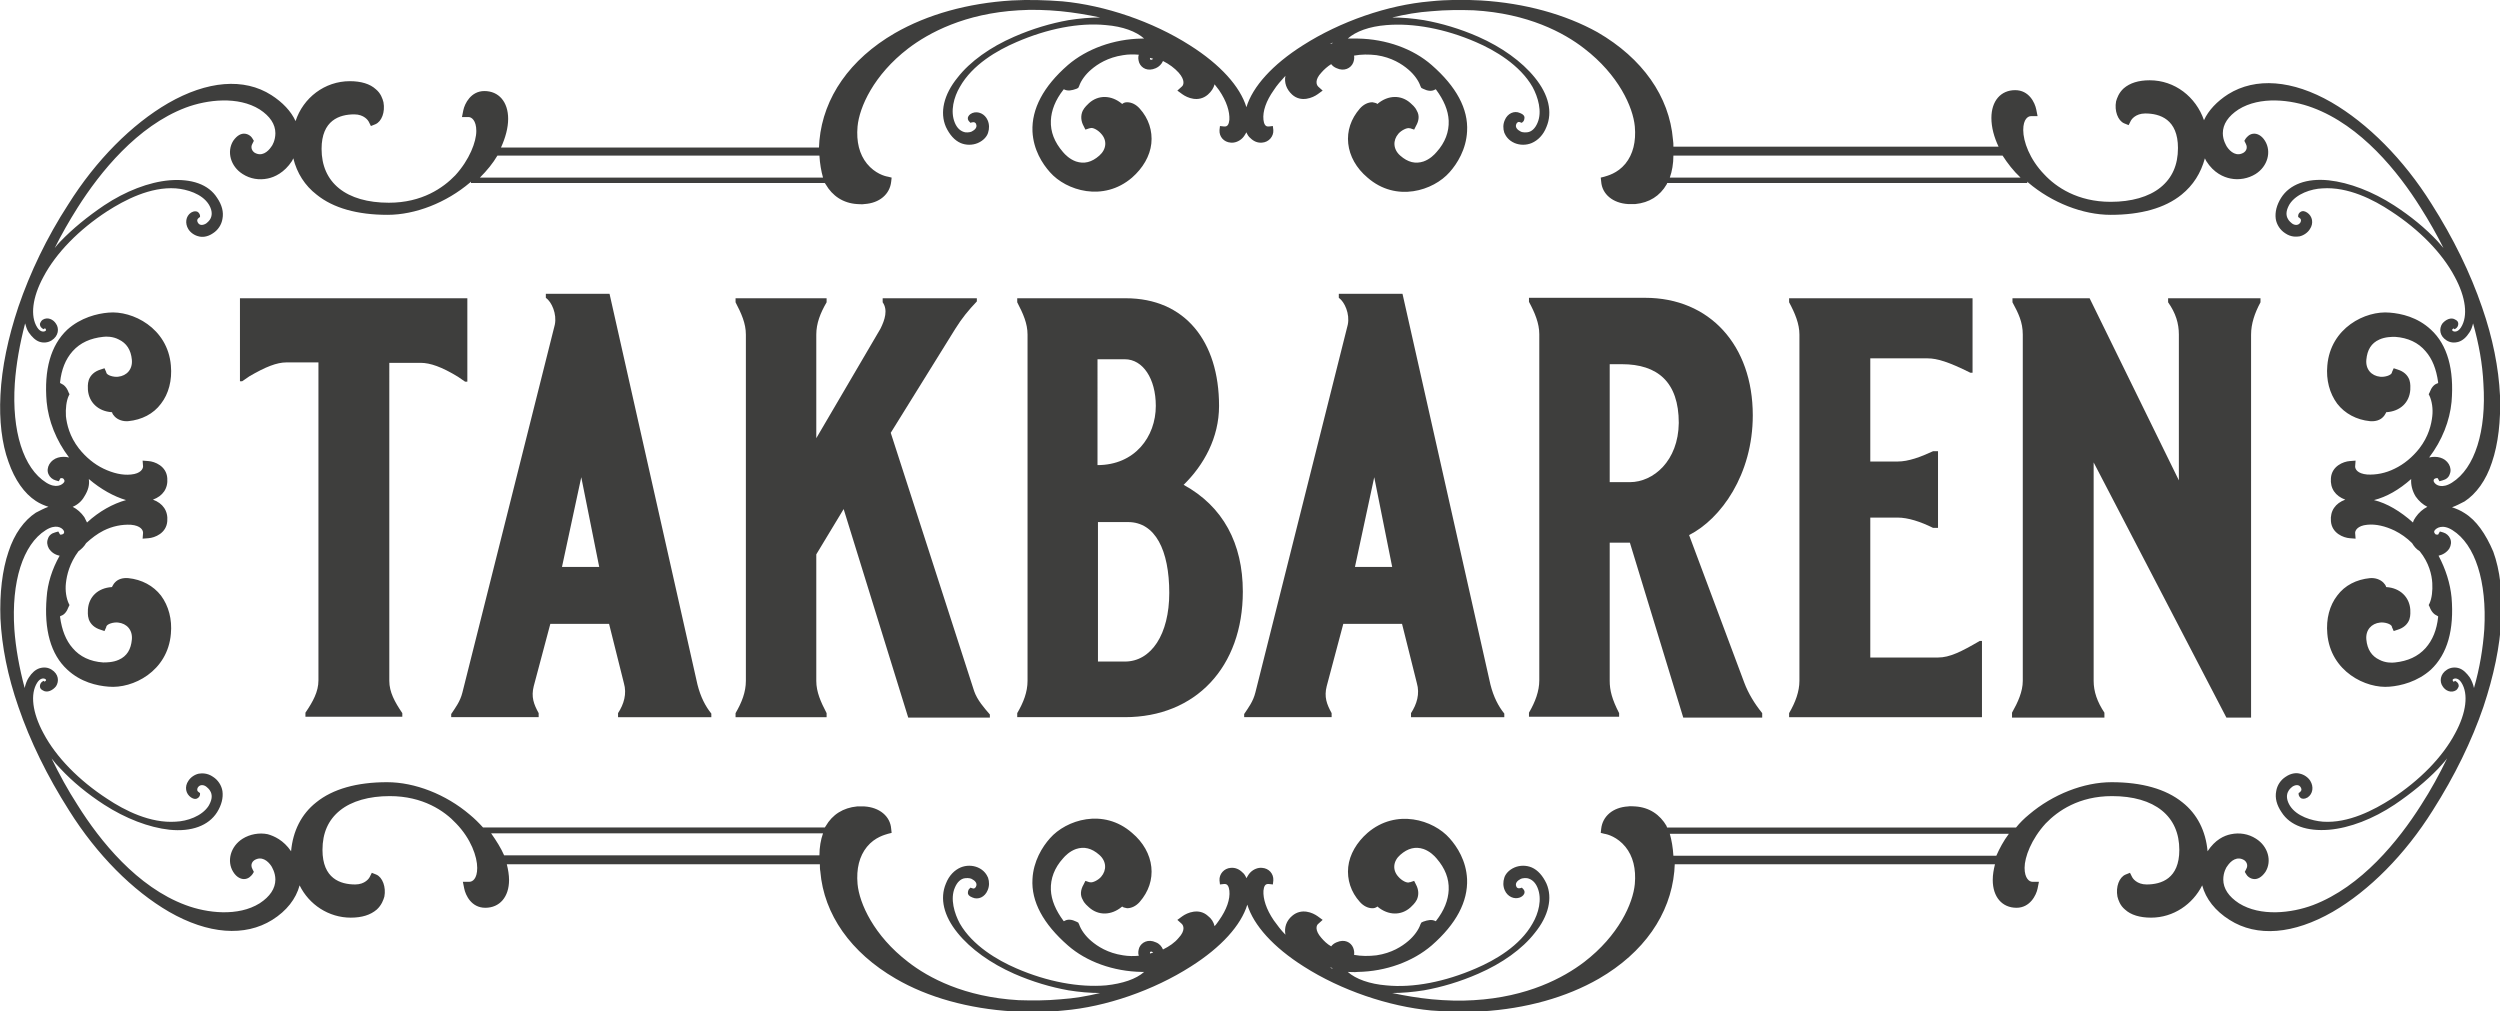 <?xml version="1.0" encoding="utf-8"?>
<!-- Generator: Adobe Illustrator 25.0.1, SVG Export Plug-In . SVG Version: 6.00 Build 0)  -->
<svg version="1.1" id="Layer_1" xmlns="http://www.w3.org/2000/svg" xmlns:xlink="http://www.w3.org/1999/xlink" x="0px" y="0px"
	 viewBox="0 0 557.4 225.5" style="enable-background:new 0 0 557.4 225.5;" xml:space="preserve">
<style type="text/css">
	.st0{fill:#3E3E3D;}
</style>
<g>
	<path class="st0" d="M93.8,80.9c2.1,0,4.7,0.9,8.3,3.1l1.6,1.1h0.5V66.5H53.5V85H54l1.6-1.1c3.6-2.1,6.1-3.1,8.3-3.1H71v70.9
		c0,2.5-1.2,4.7-2.9,7.2v0.9h21.6V159c-1.7-2.5-2.9-4.7-2.9-7.2V80.9H93.8z"/>
	<path class="st0" d="M135.9,65.5h-14.2v0.9c1.3,0.9,2.5,3.6,2,6l-20.6,82c-0.5,2-1.5,3.3-2.5,4.8v0.7h19.5V159
		c-1.1-2-1.7-3.6-1.1-6l3.7-13.9h13.1l3.3,13.2c0.7,2.4,0,4.7-1.3,6.7v0.9h20.8v-0.8c-1.3-1.6-2.4-3.7-3.1-6.5L135.9,65.5z
		 M125.3,126.4l4.3-20l4,20H125.3z"/>
	<path class="st0" d="M198.6,96.5L213,73.3c1.5-2.4,2.9-4.1,4.8-6.1v-0.7h-21v0.9c1.2,1.7,0.5,3.9-0.5,5.9L182,97.7V74.6
		c0-2.5,0.9-4.8,2.3-7.2v-0.9H164v0.9c1.3,2.5,2.3,4.7,2.3,7.2v77.2c0,2.5-0.9,4.8-2.3,7.2v0.9h20.3V159c-1.3-2.5-2.3-4.7-2.3-7.2
		v-28.2l6.1-10.1l14.4,46.5h18.2v-0.7c-1.3-1.5-2.8-3.2-3.5-5.2L198.6,96.5z"/>
	<path class="st0" d="M263.9,108.1c4.5-4.4,7.9-10.5,7.9-17.6c0-14.4-7.6-24-20.8-24h-24.2v0.9c1.3,2.5,2.3,4.7,2.3,7.2v77.2
		c0,2.5-0.9,4.8-2.3,7.2v0.9h24c15.8,0,26.3-11.2,26.3-28C277.1,121.2,272.7,112.9,263.9,108.1z M244.8,80.1h6c4,0,6.9,4.3,6.9,10.4
		c0,6.9-4.7,13.2-13,13.2V80.1z M250.8,147.5h-6v-31.1h6.7c6.1,0,9.2,6.3,9.2,15.8C260.7,141.4,256.7,147.5,250.8,147.5z"/>
	<path class="st0" d="M312.7,65.5h-14.2v0.9c1.3,0.9,2.5,3.6,2,6l-20.6,82c-0.5,2-1.5,3.3-2.5,4.8v0.7h19.5V159
		c-1.1-2-1.7-3.6-1.1-6l3.7-13.9h13.1l3.3,13.2c0.7,2.4,0,4.7-1.3,6.7v0.9h20.8v-0.8c-1.3-1.6-2.4-3.7-3.1-6.5L312.7,65.5z
		 M302.1,126.4l4.3-20l4,20H302.1z"/>
	<path class="st0" d="M376.6,119.3c7.1-3.6,14.2-13.5,14.2-26.7c0-15.6-9.6-26.2-24-26.2h-25.9v0.9c1.3,2.4,2.3,4.8,2.3,7.2v77.2
		c0,2.4-0.9,4.8-2.3,7.2v0.9H361V159c-1.6-3.1-2.1-5.1-2.1-7.2V121h4.5l11.9,39h17.6V159c-1.7-2.1-3.1-4.4-4-6.8L376.6,119.3z
		 M363.4,107.5h-4.5V81.2h2.7c8,0,12.7,4,12.7,13.1C374.2,102.8,368.6,107.5,363.4,107.5z"/>
	<path class="st0" d="M432.1,146.6H417v-31.2h6.1c2.3,0,5.1,0.9,7.9,2.3h1.1v-17.1H431c-2.8,1.3-5.5,2.3-7.9,2.3H417v-23h12.8
		c2.1,0,4.7,0.8,9.5,3.2h0.5V66.5h-40.9v0.9c1.3,2.4,2.3,4.8,2.3,7.2v77.2c0,2.4-0.9,4.8-2.3,7.2v0.9h43v-17h-0.5
		C437.3,145.3,434.7,146.6,432.1,146.6z"/>
	<path class="st0" d="M483.4,67.4c1.7,2.4,2.4,4.7,2.4,7.2v32.5l-19.9-40.6h-17.2v0.9c1.3,2.4,2.3,4.4,2.3,7.2v77.2
		c0,2.4-1.1,4.8-2.4,7.1v1.1h20.6v-1.1c-1.6-2.4-2.4-4.7-2.4-7.1v-48.7l29.6,56.9h5.5V74.6c0-2.4,0.8-4.8,2.1-7.2v-0.9h-20.6V67.4z"
		/>
	<path class="st0" d="M549.5,114.4c-0.9-0.6-1.9-1-2.8-1.3c0.9-0.3,1.8-0.8,2.8-1.3c2.6-1.7,4.8-4.7,6.1-8.7c1.4-4.1,2-9.3,1.8-14.9
		c-0.3-6.2-1.6-12.8-4-19.7c-2.6-7.6-6.4-15.4-11.3-23.1c-6.2-9.9-14.2-17.9-22.3-22.6c-8.7-5-16.9-5.6-23-1.8
		c-2.5,1.6-4.4,3.6-5.4,5.8c-1.8-5.2-6.5-8.9-12.1-8.9c-2.5,0-4.4,0.6-5.8,1.8c-1.1,1-1.5,2.2-1.7,2.9c-0.4,2.1,0.4,4.3,1.8,4.9
		l1,0.4l0.5-1c0.1-0.2,1-1.6,3.2-1.6c3.3,0,7.3,1.3,7.3,7.7c0,3.8-1.3,6.7-3.9,8.8c-2.6,2.1-6.5,3.2-11.1,3.2
		c-7.4,0-12.2-3.3-14.8-6.1c-3.3-3.4-4.7-7.4-4.7-9.9c0-2.5,1.1-3.1,1.7-3.1h1.5l-0.3-1.5c-0.3-1.5-1.6-4.3-4.7-4.3
		c-3.2,0-5.3,2.4-5.3,6.2c0,2.1,0.6,4.3,1.6,6.4h-72.5c0-0.5,0-1-0.1-1.6c-0.8-9.6-6.8-18.1-16.8-23.9C349,3.2,340,0.7,330.2,0.1
		c-3.7-0.2-7.5-0.2-11.3,0.2c-9.5,0.8-20.1,4.5-28.4,9.8c-6.8,4.3-11.2,9.2-12.6,13.8c-1.4-4.6-5.8-9.5-12.6-13.8
		c-8.3-5.3-18.9-8.9-28.4-9.8c-3.8-0.3-7.6-0.4-11.3-0.2c-9.8,0.6-18.8,3.1-26.1,7.3c-10,5.8-15.9,14.3-16.8,23.9
		c0,0.5-0.1,1.1-0.1,1.6h-70.9c1-2.2,1.6-4.4,1.6-6.4c0-3.8-2.1-6.2-5.3-6.2c-3,0-4.4,2.8-4.7,4.3l-0.3,1.5h1.5
		c0.6,0,1.7,0.7,1.7,3.1c0,2.4-1.5,6.4-4.7,9.9c-2.7,2.8-7.4,6.1-14.8,6.1c-4.7,0-8.5-1.1-11.1-3.2c-2.6-2.1-3.9-5.1-3.9-8.8
		c0-6.4,4-7.7,7.3-7.7c2.2,0,3.1,1.4,3.2,1.6l0.5,1l1-0.4c1.4-0.6,2.2-2.7,1.8-4.9c-0.2-0.8-0.6-2-1.7-2.9c-1.3-1.2-3.3-1.8-5.8-1.8
		c-5.6,0-10.4,3.7-12.1,8.9c-1-2.2-2.9-4.2-5.4-5.8c-6.1-3.9-14.3-3.2-23,1.8c-8.1,4.7-16.1,12.7-22.3,22.6
		C10.4,53,6.7,60.8,4.1,68.4c-2.3,6.9-3.7,13.5-4,19.7c-0.3,5.6,0.3,10.8,1.8,14.9c1.4,4,3.5,7,6.1,8.7c0.9,0.6,1.9,1,2.8,1.3
		c-0.9,0.3-1.8,0.8-2.8,1.3c-2.6,1.7-4.8,4.7-6.1,8.7c-1.4,4.1-2,9.3-1.8,14.9c0.3,6.2,1.6,12.8,4,19.7c2.6,7.6,6.4,15.4,11.3,23.1
		c6.2,9.9,14.2,17.9,22.3,22.6c8.7,5,16.9,5.6,23,1.8c3.2-2,5.3-4.7,6.1-7.7c2.1,4.3,6.5,7.2,11.4,7.2c2.5,0,4.4-0.6,5.8-1.8
		c1.1-1,1.5-2.2,1.7-2.9c0.4-2.1-0.4-4.3-1.8-4.9l-1-0.4l-0.5,1c-0.1,0.2-1,1.6-3.2,1.6c-3.3,0-7.3-1.3-7.3-7.7
		c0-3.8,1.3-6.7,3.9-8.8c2.6-2.1,6.5-3.2,11.1-3.2c7.4,0,12.2,3.3,14.8,6.1c3.3,3.4,4.7,7.4,4.7,9.9c0,2.5-1.1,3.1-1.7,3.1h-1.5
		l0.3,1.5c0.3,1.5,1.6,4.3,4.7,4.3c3.2,0,5.3-2.4,5.3-6.2c0-1.1-0.2-2.3-0.5-3.5h69.8c0,0.5,0,1.1,0.1,1.6
		c0.8,9.6,6.8,18.1,16.8,23.9c7.2,4.2,16.3,6.7,26.1,7.3c3.7,0.2,7.5,0.2,11.3-0.2c9.5-0.8,20.1-4.5,28.4-9.8
		c6.8-4.3,11.2-9.2,12.6-13.8c1.4,4.6,5.8,9.5,12.6,13.8c8.3,5.3,18.9,8.9,28.4,9.8c3.8,0.3,7.6,0.4,11.3,0.2
		c9.8-0.6,18.8-3.1,26.1-7.3c10-5.8,15.9-14.3,16.8-23.9c0-0.5,0.1-1.1,0.1-1.6h71.4c-0.3,1.2-0.5,2.3-0.5,3.5
		c0,3.8,2.1,6.2,5.3,6.2c3,0,4.4-2.8,4.7-4.3l0.3-1.5h-1.5c-0.6,0-1.7-0.7-1.7-3.1c0-2.4,1.5-6.4,4.7-9.9c2.7-2.8,7.4-6.1,14.8-6.1
		c4.7,0,8.5,1.1,11.1,3.2c2.6,2.1,3.9,5.1,3.9,8.8c0,6.4-4,7.7-7.3,7.7c-2.2,0-3.1-1.4-3.2-1.6l-0.5-1l-1,0.4
		c-1.4,0.6-2.2,2.7-1.8,4.9c0.2,0.8,0.6,2,1.7,2.9c1.3,1.2,3.3,1.8,5.8,1.8c5,0,9.3-3,11.4-7.2c0.8,3,2.9,5.7,6.1,7.7
		c6.1,3.9,14.3,3.2,23-1.8c8.1-4.7,16.1-12.7,22.3-22.6c4.9-7.7,8.7-15.5,11.3-23.1c2.3-6.9,3.7-13.5,4-19.7
		c0.3-5.6-0.3-10.8-1.8-14.9C554.2,119,552.1,116,549.5,114.4z M538.6,115.3c-0.3,0.4-0.5,0.8-0.6,1.2c-2.8-2.5-5.8-4.3-8.7-5
		c2.8-0.7,5.6-2.3,8.3-4.7c-0.1,1.2,0.2,2.6,1,3.9c0.7,1,1.6,1.8,2.6,2.3C540.2,113.5,539.3,114.3,538.6,115.3z M450.5,39.6h-78.2
		c0.5-1.4,0.8-3.1,0.8-4.9h73.4C447.6,36.4,448.9,38.1,450.5,39.6z M296.5,9.8c0.2-0.1,0.4-0.2,0.6-0.3c0,0.1-0.1,0.1-0.1,0.2
		C296.8,9.7,296.7,9.8,296.5,9.8z M256.4,12.9c0.2,0.1,0.5,0.1,0.7,0.2c-0.1,0.1-0.2,0.2-0.3,0.2c-0.2,0.1-0.3,0-0.4-0.1
		C256.4,13,256.4,12.9,256.4,12.9z M182.7,34.7c0.1,1.8,0.4,3.5,0.8,4.9H107c1.6-1.6,2.9-3.2,3.9-4.9H182.7z M18.8,110.7
		c0.9-1.4,1.2-2.7,1-3.9c2.7,2.3,5.6,3.9,8.3,4.7c-2.9,0.8-6,2.5-8.7,5c-0.2-0.4-0.4-0.8-0.6-1.2c-0.7-1-1.6-1.8-2.6-2.3
		C17.2,112.6,18.2,111.8,18.8,110.7z M109.5,185.8h74c-0.5,1.4-0.8,3.1-0.8,4.9h-70.3C111.7,189.1,110.7,187.5,109.5,185.8z
		 M256.4,212.3c0.1-0.1,0.2-0.2,0.4-0.1c0.1,0,0.2,0.1,0.3,0.2c-0.2,0.1-0.5,0.1-0.7,0.2C256.4,212.5,256.4,212.4,256.4,212.3z
		 M297,215.8c0,0.1,0.1,0.1,0.1,0.2c-0.2-0.1-0.4-0.2-0.6-0.3C296.7,215.7,296.8,215.8,297,215.8z M373.1,190.8
		c-0.1-1.8-0.4-3.5-0.8-4.9h75.6c-1.2,1.6-2.1,3.3-2.8,4.9H373.1z M553.9,140.3c-0.3,4.2-1,8.6-2.3,13.1c-0.2-0.9-0.5-1.6-0.9-2.3
		c-0.7-1-1.5-1.8-2.4-2.1c-0.9-0.3-1.9-0.2-2.7,0.3c-1.6,1-1.7,2.7-1,3.7c0.6,1,1.9,1.6,3,0.9c0.3-0.2,0.5-0.6,0.6-0.9
		c0-0.4-0.1-0.7-0.5-1l-0.3-0.2l-0.3,0.2l0,0c-0.1,0-0.2-0.1-0.2-0.2c-0.1-0.1-0.1-0.3,0.1-0.4c0.3-0.2,1.1-0.3,1.8,0.8
		c1.6,2.5,1.1,6.7-1.4,11.3c-2.8,5.3-7.9,10.5-14.2,14.6c-3.9,2.5-9.6,5.5-15.3,5.1c-2.5-0.2-5.8-1.2-7.3-3.5
		c-0.7-1.1-0.9-2.2-0.5-3.1c0.3-0.7,0.9-1.1,1-1.2c0.6-0.4,1.5-0.6,1.9,0.2c0.1,0.2,0.3,0.6-0.2,1l-0.1,0.1l-0.2,0.1l0,0.3
		c0,0.2,0.2,0.7,0.6,0.9c0.3,0.1,0.7,0.2,1.4-0.2c1.2-0.8,1.4-2.4,0.6-3.7c-0.5-0.8-1.4-1.4-2.3-1.6c-0.7-0.2-1.9-0.2-3.2,0.7
		c-1.1,0.7-1.9,1.9-2.1,3.2c-0.3,1.5,0.1,3.1,1.2,4.7c1.9,3,5.7,4.3,10.6,3.9c4.6-0.4,9.8-2.4,14.6-5.6c3.7-2.5,7-5.2,9.7-8
		c0.7-0.8,1.4-1.5,2-2.3c-1.7,3.5-3.6,7-5.8,10.4c-5,7.9-13.3,18.2-24.1,22.3c-4.8,1.8-11.7,2.6-16.5-0.4c-2.3-1.5-3.5-3.3-3.5-5.3
		c0-1.6,0.7-2.8,0.9-3c0.8-1.2,2.2-2.3,3.8-1.3c0.3,0.2,1,1,0.4,2l-0.1,0.2l-0.2,0.4l0.3,0.5c0.2,0.4,0.9,1.1,1.9,1.1
		c0.6,0,1.5-0.3,2.4-1.6c1.5-2.4,0.6-5.7-2.1-7.4c-1.7-1.1-3.7-1.4-5.6-1c-1.5,0.3-3.5,1.2-5.2,3.8c-0.4-4.5-2.3-8.3-5.6-10.9
		c-3.7-3-9.1-4.5-15.8-4.5c-6.2,0-13.1,2.7-18.4,7.2c-1.1,0.9-2.1,1.9-2.9,2.9h-77.8c-0.1-0.1-0.1-0.2-0.1-0.3
		c-1.5-2.6-3.9-4.2-7-4.4c-0.5,0-1.1-0.1-1.6,0c-3.4,0.2-5.7,2.2-6,5l-0.1,0.9l0.8,0.2c0.7,0.1,2.9,0.7,4.7,2.9
		c1.7,2.1,2.4,4.9,2.1,8.3c-0.4,4.3-3.6,11.5-11.3,17.4c-4.6,3.5-12.6,7.8-24.6,8.5c-3,0.2-6.2,0.1-9.4-0.2c-3-0.3-6-0.8-8.8-1.4
		c2.2,0,4.6-0.2,7.1-0.6c3.9-0.7,8-1.9,12.1-3.7c5.3-2.3,9.8-5.5,12.6-9.1c3.1-3.8,4-7.8,2.6-11c-0.8-1.7-1.9-3-3.3-3.6
		c-1.2-0.5-2.6-0.5-3.8,0c-1.4,0.6-2.1,1.6-2.3,2.3c-0.3,0.9-0.3,1.9,0.1,2.8c0.6,1.4,2.1,2.1,3.4,1.6c0.7-0.3,0.9-0.7,1-1
		c0.1-0.5-0.2-0.8-0.4-1l-0.2-0.2l-0.2,0.1l-0.1,0c-0.6,0.2-0.9-0.2-0.9-0.3c-0.4-0.8,0.3-1.4,0.9-1.7c0.1-0.1,0.8-0.3,1.5-0.2
		c1,0.2,1.8,0.9,2.3,2.1c1.1,2.6,0.2,5.8-1.1,8c-2.8,5-8.4,8.2-12.6,10c-6.9,3-14,4.4-20,3.8c-3.7-0.3-6.8-1.4-8.6-3
		c0.7,0,1.5,0.1,2.2,0c6.3-0.1,12.3-2.3,16.5-5.9c5.5-4.8,8.1-9.8,7.9-14.8c-0.2-4.1-2.2-7.2-3.9-9.1c-3.6-4.1-11.9-6.7-18.3-1.2
		c-2.4,2.1-4,4.8-4.3,7.6c-0.3,2.8,0.6,5.6,2.6,7.8c0.8,0.9,1.8,1.4,2.8,1.4c0.4,0,0.7-0.1,1-0.3l0.1-0.1l0.1,0.1
		c2.3,1.9,5.2,2,7.3,0.1c0.3-0.3,1-0.9,1.4-1.7c0.5-1.1,0.4-2.3-0.2-3.4l-0.4-0.8l-0.9,0.3l-0.1,0c-0.6,0.3-1.8-0.4-2.5-1.2
		c-1.4-1.5-1.2-3.5,0.4-4.9c1.7-1.5,3.4-1.9,5.2-1.3c1.4,0.5,2.4,1.5,2.9,2.1c1.9,2.2,2.8,4.5,2.7,7c-0.1,2.3-1,4.6-2.8,6.9
		l-0.1,0.1l-0.2-0.1c-0.7-0.3-1.5-0.2-2.6,0.2l-0.4,0.2l-0.2,0.4c-0.4,1.2-1.4,2.6-2.7,3.7c-1.4,1.2-3.7,2.7-7.1,3.2
		c-1.7,0.2-3.4,0.2-5-0.1c0.1-0.5,0-1.1-0.2-1.6c-0.5-1.2-1.9-2-3.7-1.2c-0.5,0.2-0.9,0.5-1.2,0.9c-0.9-0.5-1.6-1.2-2.2-1.9
		c-1.5-1.7-1.1-2.8-0.7-3.1l1-0.9l-1.1-0.8c-1.1-0.8-3.6-1.9-5.7-0.1c-1.3,1.1-1.8,2.6-1.5,4.2c-1-1-1.8-2.1-2.6-3.2
		c-1.7-2.5-2.4-4.8-2.3-6.6c0.1-1,0.4-1.5,1-1.5c0.1,0,0.1,0,0.2,0l0.9,0.1l0.1-0.9c0.1-1.5-1-2.7-2.5-2.8c-0.9-0.1-1.9,0.3-2.6,1
		c-0.4,0.4-0.6,0.8-0.9,1.3c-0.2-0.5-0.5-1-0.9-1.3c-0.7-0.7-1.6-1.1-2.6-1c-1.5,0.1-2.6,1.4-2.5,2.8l0.1,0.9l0.9-0.1
		c0.1,0,0.1,0,0.2,0c0.6,0,0.9,0.6,1,1.5c0.2,1.9-0.6,4.2-2.3,6.6c-0.3,0.4-0.6,0.9-1,1.3c-0.2-0.9-0.7-1.7-1.5-2.3
		c-2-1.8-4.6-0.7-5.7,0.1l-1.1,0.8l1,0.9c0.4,0.4,0.8,1.5-0.7,3.1c-0.9,1.1-2.1,1.9-3.5,2.6c-0.3-0.7-0.8-1.3-1.6-1.6
		c-1.7-0.8-3.2,0-3.7,1.2c-0.2,0.6-0.3,1.2-0.1,1.8c-1.1,0.1-2.3,0.1-3.5-0.1c-3.4-0.5-5.7-2-7.1-3.2c-1.3-1.1-2.3-2.5-2.7-3.7
		l-0.2-0.4l-0.4-0.2c-1-0.5-1.9-0.6-2.6-0.2l-0.2,0.1l-0.1-0.1c-1.7-2.3-2.7-4.6-2.8-6.9c-0.1-2.5,0.8-4.9,2.7-7
		c0.5-0.6,1.5-1.6,2.9-2.1c1.8-0.6,3.5-0.2,5.2,1.3c1.6,1.4,1.7,3.4,0.4,4.9c-0.6,0.7-1.9,1.4-2.5,1.2l-0.1,0l-0.9-0.3l-0.4,0.8
		c-0.7,1.2-0.8,2.4-0.2,3.4c0.4,0.9,1.1,1.4,1.4,1.7c2.1,1.9,5,1.8,7.3-0.1l0.1-0.1l0.1,0.1c0.3,0.2,0.7,0.2,1,0.3
		c1,0,2-0.5,2.8-1.4c2-2.3,2.9-5,2.6-7.8c-0.3-2.8-1.8-5.5-4.3-7.6c-6.4-5.6-14.7-2.9-18.3,1.2c-1.7,1.9-3.7,5.1-3.9,9.1
		c-0.3,5,2.4,10,7.9,14.8c4.1,3.6,10.1,5.8,16.5,5.9c0.2,0,0.4,0,0.5,0c-1.8,1.6-4.8,2.6-8.5,3c-6,0.5-13.1-0.8-20-3.8
		c-4.2-1.8-9.8-5.1-12.6-10c-1.2-2.2-2.2-5.5-1.1-8c0.5-1.2,1.3-2,2.3-2.1c0.8-0.1,1.4,0.1,1.5,0.2c0.6,0.3,1.3,0.9,0.9,1.7
		c-0.1,0.2-0.4,0.6-0.9,0.3l-0.1,0l-0.2-0.1l-0.2,0.2c-0.2,0.1-0.4,0.5-0.4,1c0,0.3,0.2,0.7,1,1c1.3,0.6,2.8-0.1,3.4-1.6
		c0.4-0.9,0.4-1.9,0.1-2.8c-0.3-0.7-0.9-1.7-2.3-2.3c-1.2-0.5-2.6-0.5-3.8,0c-1.4,0.6-2.6,1.8-3.3,3.6c-1.4,3.3-0.5,7.2,2.6,11
		c2.9,3.6,7.4,6.8,12.6,9.1c4.1,1.8,8.2,3,12.1,3.7c2.5,0.4,4.8,0.6,7.1,0.6c-2.9,0.7-5.8,1.2-8.8,1.4c-3.2,0.3-6.4,0.3-9.4,0.2
		c-12.1-0.7-20.1-5-24.6-8.5c-7.7-5.9-10.9-13.1-11.3-17.4c-0.3-3.4,0.4-6.2,2.1-8.3c1.8-2.2,4.1-2.7,4.7-2.9l0.8-0.2l-0.1-0.9
		c-0.2-2.8-2.6-4.8-6-5c-0.5,0-1,0-1.6,0c-3.1,0.3-5.5,1.8-7,4.4c-0.1,0.1-0.1,0.2-0.2,0.3h-76.2c-0.9-1-1.9-2-3-2.9
		c-5.3-4.5-12.2-7.2-18.4-7.2c-6.7,0-12.1,1.5-15.8,4.5c-3.3,2.6-5.2,6.4-5.6,10.9c-1.7-2.5-3.8-3.4-5.2-3.8c-1.9-0.4-4,0-5.6,1
		c-2.7,1.7-3.6,5-2.1,7.4c0.8,1.3,1.8,1.6,2.4,1.6c1,0,1.6-0.7,1.9-1.1l0.3-0.5l-0.2-0.4l-0.1-0.2c-0.6-1.1,0.1-1.8,0.4-2
		c1.6-1,3,0.1,3.8,1.3c0.1,0.2,0.9,1.4,0.9,3c0,2-1.2,3.8-3.5,5.3c-4.8,3-11.7,2.2-16.5,0.4c-10.8-4-19.1-14.3-24.1-22.3
		c-2.2-3.4-4.1-6.9-5.8-10.4c0.6,0.8,1.3,1.6,2,2.3c2.7,2.9,6,5.6,9.7,8c4.8,3.1,10,5.1,14.6,5.6c4.9,0.5,8.7-0.9,10.6-3.9
		c1-1.6,1.4-3.2,1.2-4.7c-0.2-1.3-1-2.5-2.1-3.2c-1.3-0.9-2.5-0.8-3.2-0.7c-0.9,0.2-1.8,0.8-2.3,1.6c-0.9,1.3-0.6,2.9,0.6,3.7
		c0.6,0.4,1.1,0.4,1.4,0.2c0.4-0.2,0.6-0.6,0.6-0.9l0-0.3l-0.2-0.1l-0.1-0.1c-0.5-0.3-0.3-0.8-0.2-1c0.5-0.8,1.4-0.6,1.9-0.2
		c0.1,0.1,0.7,0.5,1,1.2c0.4,0.9,0.2,1.9-0.5,3.1c-1.5,2.3-4.8,3.4-7.3,3.5c-5.7,0.4-11.4-2.5-15.3-5.1c-6.3-4.1-11.4-9.3-14.2-14.6
		c-2.5-4.6-3-8.8-1.4-11.3c0.7-1.1,1.5-1,1.8-0.8c0.2,0.1,0.2,0.3,0.1,0.4c-0.1,0.1-0.2,0.1-0.2,0.2l0,0l-0.3-0.2l-0.3,0.2
		c-0.3,0.2-0.5,0.6-0.5,1c0,0.4,0.2,0.7,0.6,0.9c1,0.7,2.3,0,3-0.9c0.7-1.1,0.6-2.7-1-3.7c-0.8-0.5-1.7-0.6-2.7-0.3
		c-0.9,0.3-1.7,1-2.4,2.1c-0.4,0.6-0.7,1.4-0.9,2.3c-1.2-4.5-2-8.9-2.3-13.1c-0.7-10.6,1.9-18.9,7-22.1c2.2-1.4,3.6-0.6,4,0.1
		c0.2,0.3,0.1,0.7-0.2,0.8c-0.2,0.1-0.4,0.1-0.5,0.1l-0.1,0l-0.4-0.7l-0.7,0.2c-0.8,0.2-1.4,0.7-1.6,1.4c-0.3,0.7-0.2,1.5,0.2,2.2
		c0.6,0.9,1.4,1.4,2.4,1.6c-1.7,3-2.7,6.2-2.9,9.3c-0.6,7.2,0.9,12.7,4.6,16.1c3,2.8,6.6,3.6,9.2,3.8c5.4,0.5,13.2-3.4,13.9-11.8
		c0.3-3.2-0.5-6.2-2.2-8.5c-1.7-2.2-4.3-3.6-7.3-3.9c-1.2-0.1-2.3,0.2-3,1c-0.3,0.3-0.4,0.6-0.6,0.9l0,0.1l-0.1,0
		c-3,0.2-5.1,2.1-5.3,5c0,0.4-0.1,1.3,0.2,2.2c0.4,1.1,1.3,1.9,2.6,2.3l0.9,0.3l0.4-0.9l0-0.1c0.2-0.6,1.6-1,2.6-0.9
		c2,0.2,3.3,1.7,3.1,3.8c-0.2,2.2-1.1,3.7-2.9,4.5c-1.3,0.6-2.8,0.6-3.5,0.6c-2.9-0.2-5.2-1.3-6.8-3.2c-1.5-1.7-2.4-4-2.8-6.9l0-0.2
		l0.2-0.1c0.7-0.2,1.3-0.9,1.7-2l0.2-0.4l-0.2-0.4c-0.5-1.1-0.8-2.8-0.6-4.5c0.2-1.8,0.8-4.4,2.8-7.1c0.7-0.5,1.3-1.1,1.7-1.8
		c1.2-1.1,2.5-2.1,3.9-2.8c2-1,4.1-1.4,6.1-1.3c2.2,0.2,2.7,1.2,2.7,1.8l-0.1,1.3l1.3-0.1c1.4-0.1,4-1.1,4.2-3.8
		c0.2-2.3-1-4-3.2-4.8c2.2-0.8,3.4-2.5,3.2-4.8c-0.2-2.7-2.8-3.7-4.2-3.8l-1.3-0.1l0.1,1.3c0,0.5-0.5,1.6-2.7,1.8
		c-1.9,0.2-4-0.3-6.1-1.3c-2.1-1-4-2.6-5.5-4.5c-2.1-2.7-2.7-5.4-2.9-7.2c-0.1-1.7,0.1-3.4,0.6-4.5l0.2-0.4l-0.2-0.4
		c-0.4-1.1-1-1.7-1.7-2l-0.2-0.1l0-0.2c0.3-2.8,1.2-5.1,2.8-6.9c1.7-1.9,4-2.9,6.8-3.2c0.7-0.1,2.2-0.1,3.5,0.6
		c1.7,0.8,2.7,2.3,2.9,4.5c0.2,2.1-1.1,3.6-3.1,3.8c-1,0.1-2.4-0.3-2.6-0.9l0-0.1l-0.4-0.9l-0.9,0.3c-1.3,0.4-2.2,1.2-2.6,2.3
		c-0.3,0.9-0.2,1.8-0.2,2.2c0.2,2.8,2.3,4.8,5.3,5l0.1,0l0,0.1c0.1,0.3,0.3,0.6,0.6,0.9c0.7,0.7,1.8,1.1,3,1c3-0.3,5.6-1.6,7.3-3.9
		c1.7-2.2,2.5-5.2,2.2-8.5c-0.7-8.4-8.6-12.3-13.9-11.8c-2.5,0.2-6.2,1.1-9.2,3.8c-3.7,3.5-5.2,8.9-4.6,16.1c0.4,4.2,2.1,8.6,5,12.4
		c-1.7-0.4-3.5,0-4.4,1.5c-0.4,0.7-0.5,1.5-0.2,2.2c0.3,0.7,0.9,1.2,1.6,1.4l0.7,0.2l0.4-0.7l0.1,0c0.1,0,0.4,0,0.5,0.1
		c0.2,0.2,0.4,0.5,0.2,0.8c-0.4,0.6-1.8,1.5-4,0.1c-5.1-3.2-7.7-11.5-7-22.1c0.3-4.3,1.1-8.8,2.3-13.4c0.2,0.7,0.4,1.4,0.8,2
		c0.7,1,1.5,1.8,2.4,2.1c0.9,0.3,1.9,0.2,2.7-0.3c1.6-1,1.7-2.7,1-3.7c-0.6-1-1.9-1.6-3-0.9c-0.3,0.2-0.5,0.6-0.6,0.9
		c0,0.4,0.1,0.7,0.5,1l0.3,0.2l0.3-0.2l0,0c0.1,0,0.2,0.1,0.2,0.2c0.1,0.1,0.1,0.3-0.1,0.4c-0.3,0.2-1.1,0.3-1.8-0.8
		c-1.6-2.5-1.1-6.7,1.4-11.3c2.8-5.3,7.9-10.5,14.2-14.6c3.9-2.5,9.6-5.5,15.3-5.1c2.5,0.2,5.8,1.2,7.3,3.5c0.7,1.1,0.9,2.2,0.5,3.1
		c-0.3,0.7-0.9,1.1-1,1.2c-0.6,0.4-1.5,0.6-1.9-0.2c-0.1-0.2-0.3-0.6,0.2-1l0.1-0.1l0.2-0.1l0-0.3c0-0.2-0.2-0.7-0.6-0.9
		c-0.3-0.1-0.7-0.2-1.4,0.2c-1.2,0.8-1.4,2.4-0.6,3.7c0.5,0.8,1.4,1.4,2.3,1.6c0.7,0.2,1.9,0.2,3.2-0.7c1.1-0.7,1.9-1.9,2.1-3.2
		c0.3-1.5-0.1-3.1-1.2-4.7c-1.9-3-5.7-4.3-10.6-3.9c-4.6,0.4-9.8,2.4-14.6,5.6c-3.7,2.5-7,5.2-9.7,8c-0.5,0.5-0.9,1-1.3,1.5
		c1.5-3,3.2-6,5.1-9c5-7.9,13.3-18.2,24.1-22.3c4.8-1.8,11.7-2.6,16.5,0.4c2.3,1.5,3.5,3.3,3.5,5.3c0,1.6-0.7,2.8-0.9,3
		c-0.8,1.2-2.2,2.3-3.8,1.3c-0.3-0.2-1-1-0.4-2l0.1-0.2l0.2-0.4l-0.3-0.5c-0.2-0.4-0.9-1.1-1.9-1.1c-0.6,0-1.5,0.3-2.4,1.6
		c-1.5,2.4-0.6,5.7,2.1,7.4c1.7,1.1,3.7,1.4,5.6,1c1.5-0.3,3.7-1.3,5.4-3.9c0.1-0.2,0.2-0.4,0.3-0.6c0.8,3.3,2.6,6.1,5.2,8.1
		c3.7,3,9.1,4.5,15.8,4.5c6.2,0,13.1-2.7,18.4-7.2c0.1-0.1,0.1-0.1,0.2-0.2v0.3h78.9c0.1,0.1,0.1,0.2,0.2,0.3c1.5,2.6,3.9,4.2,7,4.4
		c0.5,0,1.1,0.1,1.6,0c3.4-0.2,5.7-2.2,6-5l0.1-0.9l-0.8-0.2c-0.7-0.1-2.9-0.7-4.7-2.9c-1.7-2.1-2.4-4.9-2.1-8.3
		c0.4-4.3,3.6-11.5,11.3-17.4c4.6-3.5,12.6-7.8,24.6-8.5c3-0.2,6.2-0.1,9.4,0.2c3,0.3,6,0.8,8.8,1.4c-2.2,0-4.6,0.2-7.1,0.6
		c-3.9,0.7-8,1.9-12.1,3.7c-5.3,2.3-9.8,5.5-12.6,9.1c-3.1,3.8-4,7.8-2.6,11c0.8,1.7,1.9,3,3.3,3.6c1.2,0.5,2.6,0.5,3.8,0
		c1.4-0.6,2.1-1.6,2.3-2.3c0.3-0.9,0.3-1.9-0.1-2.8c-0.6-1.4-2.1-2.1-3.4-1.6c-0.7,0.3-0.9,0.7-1,1c-0.1,0.5,0.2,0.8,0.4,1l0.2,0.2
		l0.2-0.1l0.1,0c0.6-0.2,0.9,0.2,0.9,0.3c0.4,0.8-0.3,1.4-0.9,1.7c-0.1,0.1-0.8,0.3-1.5,0.2c-1-0.2-1.8-0.9-2.3-2.1
		c-1.1-2.6-0.2-5.8,1.1-8c2.8-5,8.4-8.2,12.6-10c6.9-3,14-4.4,20-3.8c3.7,0.3,6.7,1.4,8.5,3c-0.2,0-0.4,0-0.5,0
		c-6.3,0.1-12.3,2.3-16.5,5.9c-5.5,4.8-8.1,9.8-7.9,14.8c0.2,4.1,2.2,7.2,3.9,9.1c3.6,4.1,11.9,6.7,18.3,1.2c2.4-2.1,4-4.8,4.3-7.6
		c0.3-2.8-0.6-5.6-2.6-7.8c-0.8-0.9-1.8-1.4-2.8-1.4c-0.4,0-0.7,0.1-1,0.3l-0.1,0.1l-0.1-0.1c-2.3-1.9-5.2-2-7.3-0.1
		c-0.3,0.3-1,0.9-1.4,1.7c-0.5,1.1-0.4,2.3,0.2,3.4l0.4,0.8l0.9-0.3l0.1,0c0.6-0.3,1.8,0.4,2.5,1.2c1.4,1.5,1.2,3.5-0.4,4.9
		c-1.7,1.5-3.4,1.9-5.2,1.3c-1.4-0.5-2.4-1.5-2.9-2.1c-1.9-2.2-2.8-4.5-2.7-7c0.1-2.3,1-4.6,2.8-6.9l0.1-0.1l0.2,0.1
		c0.7,0.3,1.5,0.2,2.6-0.2l0.4-0.2l0.2-0.4c0.4-1.2,1.4-2.6,2.7-3.7c1.4-1.2,3.7-2.7,7.1-3.2c1.2-0.2,2.3-0.2,3.5-0.1
		c-0.2,0.6-0.1,1.2,0.1,1.8c0.5,1.2,1.9,2,3.7,1.2c0.7-0.3,1.3-0.9,1.6-1.6c1.4,0.7,2.6,1.6,3.5,2.6c1.5,1.7,1.1,2.8,0.7,3.1l-1,0.9
		l1.1,0.8c1.1,0.8,3.6,1.9,5.7,0.1c0.8-0.7,1.3-1.5,1.5-2.3c0.3,0.4,0.7,0.9,1,1.3c1.7,2.5,2.4,4.8,2.3,6.6c-0.1,1-0.4,1.5-1,1.5
		c-0.1,0-0.1,0-0.2,0l-0.9-0.1l-0.1,0.9c-0.1,1.5,1,2.7,2.5,2.8c0.9,0.1,1.9-0.3,2.6-1c0.4-0.4,0.6-0.8,0.9-1.3
		c0.2,0.5,0.5,1,0.9,1.3c0.7,0.7,1.6,1.1,2.6,1c1.5-0.1,2.6-1.4,2.5-2.8l-0.1-0.9l-0.9,0.1c-0.1,0-0.1,0-0.2,0c-0.6,0-0.9-0.6-1-1.5
		c-0.2-1.9,0.6-4.2,2.3-6.6c0.7-1.1,1.6-2.1,2.6-3.2c-0.3,1.5,0.2,3,1.5,4.2c2,1.8,4.6,0.7,5.7-0.1l1.1-0.8l-1-0.9
		c-0.4-0.4-0.8-1.5,0.7-3.1c0.6-0.7,1.4-1.4,2.2-1.9c0.3,0.4,0.7,0.7,1.2,0.9c1.7,0.8,3.2,0,3.7-1.2c0.2-0.5,0.3-1.1,0.2-1.6
		c1.6-0.3,3.3-0.3,5-0.1c3.4,0.5,5.7,2,7.1,3.2c1.3,1.1,2.3,2.5,2.7,3.7l0.2,0.4l0.4,0.2c1,0.5,1.9,0.6,2.6,0.2l0.2-0.1l0.1,0.1
		c1.7,2.3,2.7,4.6,2.8,6.9c0.1,2.5-0.8,4.9-2.7,7c-0.5,0.6-1.5,1.6-2.9,2.1c-1.8,0.6-3.5,0.2-5.2-1.3c-1.6-1.4-1.7-3.4-0.4-4.9
		c0.6-0.7,1.9-1.4,2.5-1.2l0.1,0l0.9,0.3l0.4-0.8c0.7-1.2,0.8-2.4,0.2-3.4c-0.4-0.9-1.1-1.4-1.4-1.7c-2.1-1.9-5-1.8-7.3,0.1
		l-0.1,0.1l-0.1-0.1c-0.3-0.2-0.7-0.2-1-0.3c-1,0-2,0.5-2.8,1.4c-2,2.3-2.9,5-2.6,7.8c0.3,2.8,1.8,5.5,4.3,7.6
		c6.4,5.6,14.7,2.9,18.3-1.2c1.7-1.9,3.7-5.1,3.9-9.1c0.3-5-2.4-10-7.9-14.8c-4.1-3.6-10.1-5.8-16.5-5.9c-0.8,0-1.5,0-2.2,0
		c1.8-1.6,4.8-2.7,8.6-3c6-0.5,13.1,0.8,20,3.8c4.2,1.8,9.8,5.1,12.6,10c1.2,2.2,2.2,5.5,1.1,8c-0.5,1.2-1.3,2-2.3,2.1
		c-0.8,0.1-1.4-0.1-1.5-0.2c-0.6-0.3-1.3-0.9-0.9-1.7c0.1-0.2,0.4-0.6,0.9-0.3l0.1,0l0.2,0.1l0.2-0.2c0.2-0.1,0.4-0.5,0.4-1
		c0-0.3-0.2-0.7-1-1c-1.3-0.6-2.8,0.1-3.4,1.6c-0.4,0.9-0.4,1.9-0.1,2.8c0.3,0.7,0.9,1.7,2.3,2.3c1.2,0.5,2.6,0.5,3.8,0
		c1.4-0.6,2.6-1.8,3.3-3.6c1.4-3.3,0.5-7.2-2.6-11c-2.9-3.6-7.4-6.8-12.6-9.1c-4.1-1.8-8.2-3-12.1-3.7c-2.5-0.4-4.8-0.6-7.1-0.6
		c2.9-0.7,5.8-1.2,8.8-1.4c3.2-0.3,6.4-0.3,9.4-0.2c12.1,0.7,20.1,5,24.6,8.5c7.7,5.9,10.9,13.1,11.3,17.4c0.3,3.4-0.4,6.2-2.1,8.3
		c-1.8,2.2-4.1,2.7-4.7,2.9l-0.8,0.2l0.1,0.9c0.2,2.8,2.6,4.8,6,5c0.5,0,1,0,1.6,0c3.1-0.3,5.5-1.8,7-4.4c0.1-0.1,0.1-0.2,0.1-0.3
		H452v-0.3c0.1,0.1,0.1,0.1,0.2,0.2c5.3,4.5,12.2,7.2,18.4,7.2c6.7,0,12.1-1.5,15.8-4.5c2.6-2.1,4.3-4.8,5.2-8.1
		c0.1,0.2,0.2,0.4,0.3,0.6c1.7,2.7,3.9,3.6,5.4,3.9c1.9,0.4,4,0,5.6-1c2.7-1.7,3.6-5,2.1-7.4c-0.8-1.3-1.8-1.6-2.4-1.6
		c-1,0-1.6,0.7-1.9,1.1l-0.3,0.5l0.2,0.4l0.1,0.2c0.6,1.1-0.1,1.8-0.4,2c-1.6,1-3-0.1-3.8-1.3c-0.1-0.2-0.9-1.4-0.9-3
		c0-2,1.2-3.8,3.5-5.3c4.8-3,11.7-2.2,16.5-0.4c10.8,4,19.1,14.3,24.1,22.3c1.9,3,3.6,6,5.1,9c-0.4-0.5-0.9-1-1.3-1.5
		c-2.7-2.9-6-5.6-9.7-8c-4.8-3.1-10-5.1-14.6-5.6c-4.9-0.5-8.7,0.9-10.6,3.9c-1,1.6-1.4,3.2-1.2,4.7c0.2,1.3,1,2.5,2.1,3.2
		c1.3,0.9,2.5,0.8,3.2,0.7c0.9-0.2,1.8-0.8,2.3-1.6c0.9-1.3,0.6-2.9-0.6-3.7c-0.6-0.4-1.1-0.4-1.4-0.2c-0.4,0.2-0.6,0.6-0.6,0.9
		l0,0.3l0.2,0.1l0.1,0.1c0.5,0.3,0.3,0.8,0.2,1c-0.5,0.8-1.4,0.6-1.9,0.2c-0.1-0.1-0.7-0.5-1-1.2c-0.4-0.9-0.2-1.9,0.5-3.1
		c1.5-2.3,4.8-3.4,7.3-3.5c5.7-0.4,11.4,2.5,15.3,5.1c6.3,4.1,11.4,9.3,14.2,14.6c2.5,4.6,3,8.8,1.4,11.3c-0.7,1.1-1.5,1-1.8,0.8
		c-0.2-0.1-0.2-0.3-0.1-0.4c0.1-0.1,0.2-0.1,0.2-0.2l0,0l0.3,0.2l0.3-0.2c0.3-0.2,0.5-0.6,0.5-1c0-0.4-0.2-0.7-0.6-0.9
		c-1-0.7-2.3,0-3,0.9c-0.7,1.1-0.6,2.7,1,3.7c0.8,0.5,1.7,0.6,2.7,0.3c0.9-0.3,1.7-1,2.4-2.1c0.4-0.6,0.6-1.2,0.8-2
		c1.3,4.6,2.1,9.1,2.3,13.4c0.7,10.6-1.9,18.9-7,22.1c-2.2,1.4-3.6,0.6-4-0.1c-0.2-0.3-0.1-0.7,0.2-0.8c0.2-0.1,0.4-0.1,0.5-0.1
		l0.1,0l0.4,0.7l0.7-0.2c0.8-0.2,1.4-0.7,1.6-1.4c0.3-0.7,0.2-1.5-0.2-2.2c-0.9-1.5-2.7-1.9-4.4-1.5c2.9-3.8,4.6-8.2,5-12.4
		c0.6-7.2-0.9-12.7-4.6-16.1c-3-2.8-6.6-3.6-9.2-3.8c-5.4-0.5-13.2,3.4-13.9,11.8c-0.3,3.2,0.5,6.2,2.2,8.5c1.7,2.2,4.3,3.6,7.3,3.9
		c1.2,0.1,2.3-0.2,3-1c0.3-0.3,0.4-0.6,0.6-0.9l0-0.1l0.1,0c3-0.2,5.1-2.1,5.3-5c0-0.4,0.1-1.3-0.2-2.2c-0.4-1.1-1.3-1.9-2.6-2.3
		l-0.9-0.3l-0.4,0.9l0,0.1c-0.2,0.6-1.6,1-2.6,0.9c-2-0.2-3.3-1.7-3.1-3.8c0.2-2.2,1.1-3.7,2.9-4.5c1.3-0.6,2.8-0.6,3.5-0.6
		c2.9,0.2,5.2,1.3,6.8,3.2c1.5,1.7,2.4,4,2.8,6.9l0,0.2l-0.2,0.1c-0.7,0.2-1.3,0.9-1.7,2l-0.2,0.4l0.2,0.4c0.5,1.1,0.8,2.8,0.6,4.5
		c-0.2,1.8-0.8,4.5-2.9,7.2c-1.5,1.9-3.4,3.5-5.5,4.5c-2,1-4.1,1.4-6.1,1.3c-2.2-0.2-2.7-1.2-2.7-1.8l0.1-1.3l-1.3,0.1
		c-1.4,0.1-4,1.1-4.2,3.8c-0.2,2.3,1,4,3.2,4.8c-2.2,0.8-3.4,2.5-3.2,4.8c0.2,2.7,2.8,3.7,4.2,3.8l1.3,0.1l-0.1-1.3
		c0-0.5,0.5-1.6,2.7-1.8c1.9-0.2,4,0.3,6.1,1.3c1.4,0.7,2.7,1.6,3.9,2.8c0.4,0.7,1,1.4,1.7,1.8c2.1,2.6,2.7,5.3,2.8,7.1
		c0.1,1.7-0.1,3.4-0.6,4.5l-0.2,0.4l0.2,0.4c0.4,1.1,1,1.7,1.7,2l0.2,0.1l0,0.2c-0.3,2.8-1.2,5.1-2.8,6.9c-1.7,1.9-4,2.9-6.8,3.2
		c-0.7,0.1-2.2,0.1-3.5-0.6c-1.7-0.8-2.7-2.3-2.9-4.5c-0.2-2.1,1.1-3.6,3.1-3.8c1-0.1,2.4,0.3,2.6,0.9l0,0.1l0.4,0.9l0.9-0.3
		c1.3-0.4,2.2-1.2,2.6-2.3c0.3-0.9,0.2-1.8,0.2-2.2c-0.2-2.8-2.3-4.8-5.3-5l-0.1,0l0-0.1c-0.1-0.3-0.3-0.6-0.6-0.9
		c-0.7-0.7-1.8-1.1-3-1c-3,0.3-5.6,1.6-7.3,3.9c-1.7,2.2-2.5,5.2-2.2,8.5c0.7,8.4,8.6,12.3,13.9,11.8c2.5-0.2,6.2-1.1,9.2-3.8
		c3.7-3.5,5.2-8.9,4.6-16.1c-0.3-3.1-1.3-6.3-2.9-9.3c0.9-0.2,1.8-0.7,2.4-1.6c0.4-0.7,0.5-1.5,0.2-2.2c-0.3-0.7-0.9-1.2-1.6-1.4
		l-0.7-0.2l-0.4,0.7l-0.1,0c-0.1,0-0.4,0-0.5-0.1c-0.2-0.2-0.4-0.5-0.2-0.8c0.4-0.6,1.8-1.5,4-0.1
		C551.9,121.4,554.5,129.7,553.9,140.3z"/>
</g>
</svg>
